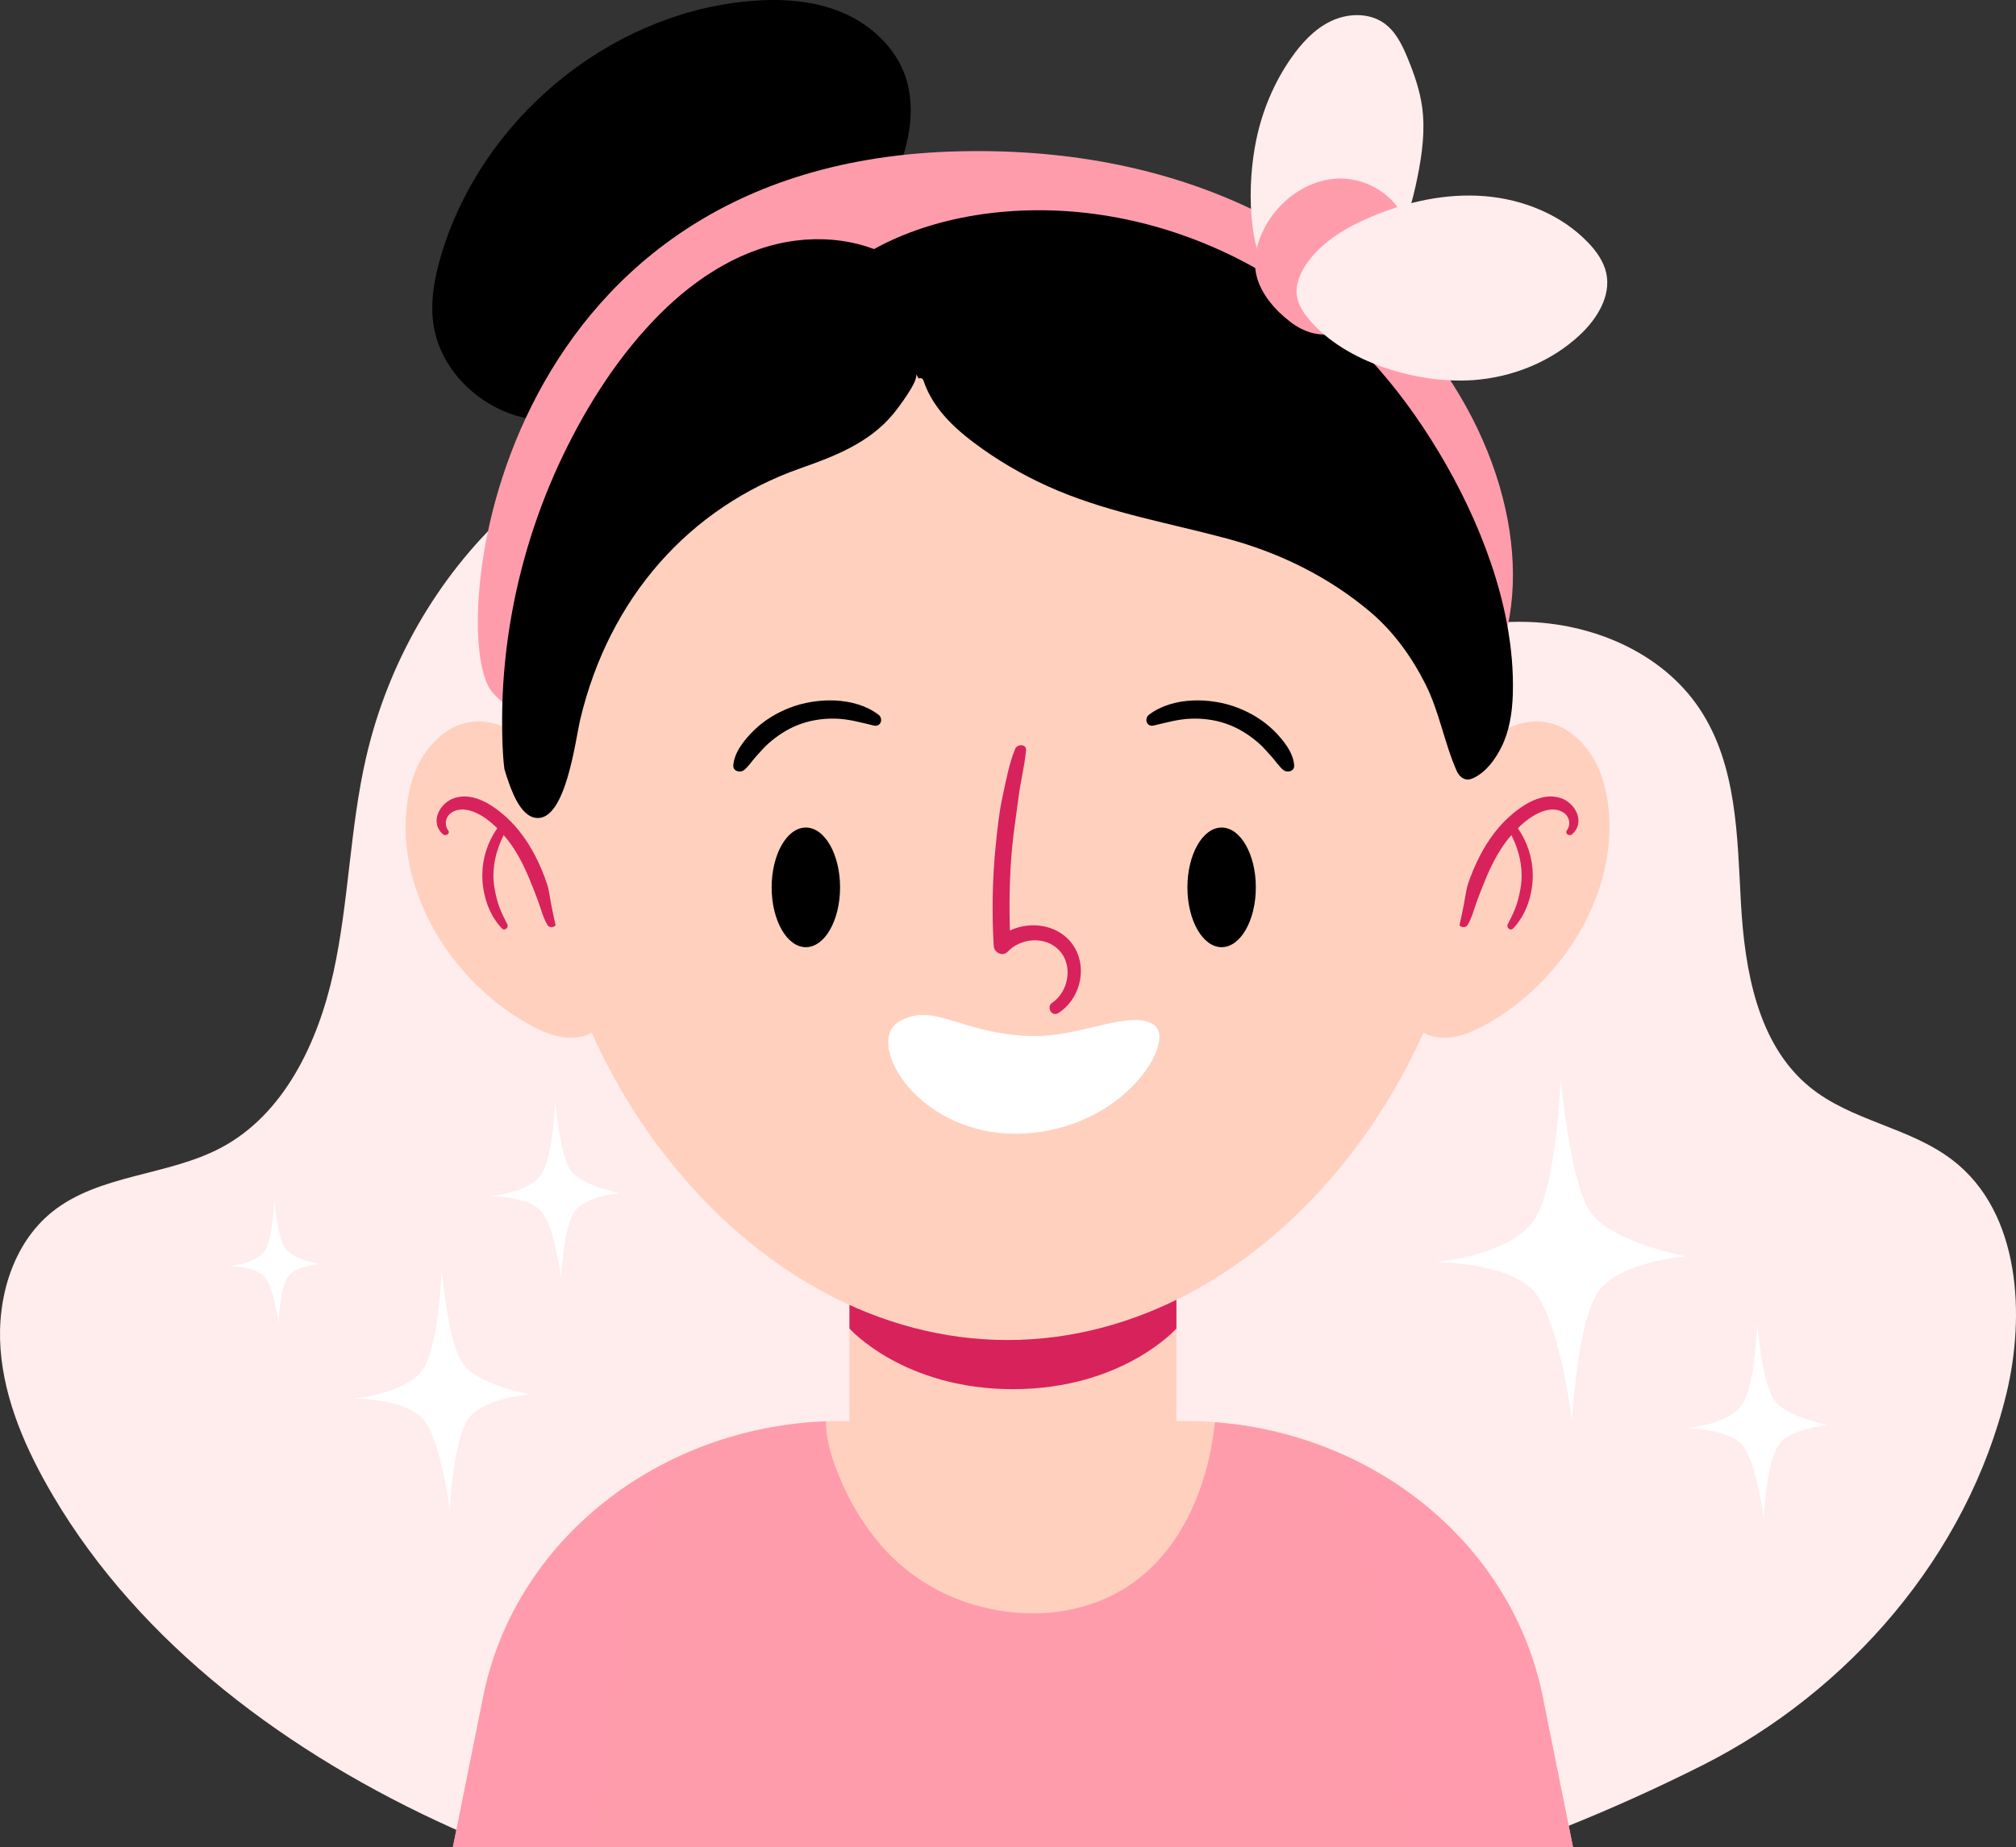 <svg width="323" height="296" viewBox="0 0 323 296" fill="none" xmlns="http://www.w3.org/2000/svg">
<rect x="0" y="0" width="323" height="296" fill="#333333" stroke="none"/>
<g clip-path="url(#clip0_975_54)">
<path d="M321.497 223.213C315.197 249.39 296.041 271.168 272.776 282.893C265.556 286.528 258.151 289.873 250.599 292.891C247.891 293.964 245.184 295.018 242.439 296H79.517C77.122 295.018 74.746 294 72.388 292.927C46.269 281.148 22.508 263.496 8.474 239.664C4.217 232.429 0.719 224.54 0.091 216.268C-0.535 208.015 2.062 199.326 8.288 194.272C15.842 188.146 26.855 188.492 35.457 183.911C45.477 178.566 50.913 167.205 53.416 155.861C55.904 144.518 56.052 132.647 58.667 121.34C62.147 106.27 70.067 92.491 81.174 82.202C93.939 70.331 112.875 63.169 129.471 70.077C140.891 74.84 149.106 85.201 157.524 94.527C165.942 103.834 176.183 113.033 188.34 113.923C197.163 114.578 205.434 110.706 213.447 107.288C223.172 103.143 233.395 99.508 244.097 99.653C254.817 99.799 266.164 104.38 272.297 113.578C278.323 122.613 278.339 134.047 278.93 144.736C279.536 155.425 281.563 167.314 289.909 174.169C296.612 179.675 305.932 180.62 312.802 185.892C323.873 194.345 324.407 211.088 321.497 223.213Z" fill="#FFECEC"/>
<path d="M252.019 296H72.566L77.433 271.837C82.583 246.269 106.694 227.726 134.796 227.726H189.788C217.892 227.726 242.004 246.269 247.152 271.837L252.019 296Z" fill="#FFD0BE"/>
<path d="M188.483 233.163C188.483 233.163 186.05 239.455 162.291 239.455C138.531 239.455 136.1 233.163 136.1 233.163V190.045H188.483V233.163Z" fill="#FFD0BE"/>
<path d="M188.483 212.909C188.483 212.909 179.865 222.625 162.291 222.625C144.716 222.625 136.1 212.909 136.1 212.909V190.045H188.483V212.909Z" fill="#D8225C"/>
<path d="M247.152 271.837C242.302 247.759 220.635 229.919 194.658 227.921C194.459 229.762 194.168 231.6 193.764 233.422C192.263 240.177 189.169 246.892 183.985 251.671C178.588 256.648 171.39 258.859 164.072 258.519C155.171 258.103 146.894 254.311 141.104 247.585C138.305 244.332 136.124 240.64 134.488 236.696C133.351 233.951 132.305 230.813 132.338 227.777C105.296 228.823 82.43 247.016 77.431 271.837L72.566 296H252.019L247.152 271.837Z" fill="#FF9CAC"/>
<g opacity="0.38">
<g opacity="0.38">
<path opacity="0.38" d="M215.818 240.138C219.916 253.767 221.567 268.035 223.225 282.112C223.766 286.737 224.298 291.367 224.763 295.999H252.02L247.155 271.836C243.514 253.761 230.395 239.204 213.094 232.223C214.111 234.817 215.013 237.461 215.818 240.138Z" fill="#FF9CAC"/>
</g>
<g opacity="0.38">
<path opacity="0.38" d="M100.095 264.168C101.463 256.934 103.215 249.763 105.617 242.793C106.746 239.512 108.023 236.278 109.437 233.104C93.158 240.385 80.929 254.488 77.433 271.837L72.568 296H95.796C96.632 285.322 98.102 274.687 100.095 264.168Z" fill="#FF9CAC"/>
</g>
</g>
<path d="M145.468 13.666C144.258 8.395 140.023 4.186 135.111 2.072C130.197 -0.044 124.682 -0.297 119.369 0.245C97.24 2.497 77.203 19.187 70.723 40.765C69.616 44.444 68.874 48.333 69.469 52.132C70.598 59.325 76.685 65.175 83.668 66.875C88.874 68.142 93.95 66.844 98.903 65.21C109.517 61.705 119.648 57.218 128.121 49.691C133.088 45.279 137.307 40.003 140.556 34.172C143.954 28.067 147.108 20.814 145.468 13.666Z" fill="black"/>
<path d="M72.552 153.545C67.343 146.723 64.377 138.321 65.097 130.011C65.427 126.223 66.514 122.371 69.056 119.453C74.931 112.707 82.511 115.788 87.431 121.649C95.841 131.665 100.441 144.47 99.118 157.272C98.65 161.802 96.403 166.73 90.771 166.281C88.599 166.107 86.567 165.183 84.685 164.13C79.991 161.504 75.827 157.835 72.552 153.545Z" fill="#FFD0BE"/>
<g opacity="0.41">
<g opacity="0.41">
<path opacity="0.41" d="M87.43 121.65C82.51 115.789 74.93 112.708 69.053 119.454C68.253 120.373 67.609 121.393 67.076 122.468C71.342 123.662 75.243 128.157 77.552 131.202C81.333 136.194 83.825 141.875 86.382 147.532C88.955 153.227 91.939 159.577 93.483 166.029C97.148 164.965 98.734 160.99 99.117 157.272C100.438 144.471 95.839 131.666 87.43 121.65Z" fill="#FFD0BE"/>
</g>
</g>
<path d="M88.004 142.851C87.583 141.295 86.997 139.786 86.319 138.319C85.044 135.558 83.289 132.889 80.996 130.846C78.877 128.957 75.794 126.919 72.805 127.892C70.417 128.668 68.789 131.806 70.988 133.713C71.406 134.076 72.174 133.594 71.812 133.084C71.093 132.075 71.418 130.722 72.508 130.12C73.55 129.542 74.797 129.679 75.871 130.093C77.286 130.644 78.551 131.627 79.666 132.736C78.155 134.905 77.306 137.468 77.277 140.121C77.242 143.189 78.244 146.518 80.41 148.786C80.858 149.253 81.556 148.659 81.281 148.123C80.607 146.814 79.999 145.596 79.627 144.172C79.277 142.827 79.032 141.518 79.058 140.121C79.095 137.917 79.717 135.799 80.692 133.838C80.916 134.1 81.15 134.36 81.357 134.623C82.812 136.503 83.91 138.652 84.811 140.839C85.297 142.022 85.787 143.216 86.22 144.42C86.678 145.69 87.012 147.037 87.691 148.212C88.069 148.868 89.204 148.603 89.165 147.817C89.082 146.125 88.445 144.48 88.004 142.851Z" fill="#D8225C"/>
<path d="M250.301 153.545C255.51 146.723 258.476 138.321 257.756 130.011C257.426 126.223 256.339 122.371 253.797 119.453C247.921 112.707 240.342 115.788 235.422 121.649C227.011 131.665 222.412 144.47 223.734 157.272C224.202 161.802 226.449 166.73 232.082 166.281C234.254 166.107 236.286 165.183 238.168 164.13C242.861 161.504 247.026 157.835 250.301 153.545Z" fill="#FFD0BE"/>
<g opacity="0.41">
<g opacity="0.41">
<path opacity="0.41" d="M234.722 147.176C237.632 138.114 242.52 129.907 248.901 122.804C249.982 121.599 251.434 120.134 253.095 118.734C247.326 112.979 240.146 116.018 235.42 121.65C227.009 131.666 222.41 144.471 223.732 157.273C224.18 161.615 226.274 166.309 231.41 166.296C231.575 159.805 232.73 153.371 234.722 147.176Z" fill="#FFD0BE"/>
</g>
</g>
<path d="M234.847 142.851C235.269 141.295 235.855 139.786 236.532 138.319C237.807 135.558 239.562 132.889 241.856 130.846C243.974 128.957 247.057 126.919 250.047 127.892C252.434 128.668 254.061 131.806 251.863 133.713C251.445 134.076 250.677 133.594 251.04 133.084C251.758 132.075 251.434 130.722 250.343 130.12C249.301 129.542 248.054 129.679 246.98 130.093C245.565 130.644 244.298 131.627 243.186 132.736C244.696 134.905 245.545 137.468 245.575 140.121C245.61 143.189 244.608 146.518 242.441 148.786C241.994 149.253 241.296 148.659 241.57 148.123C242.244 146.814 242.852 145.596 243.224 144.172C243.574 142.827 243.819 141.518 243.793 140.121C243.757 137.917 243.134 135.799 242.16 133.838C241.935 134.1 241.701 134.36 241.495 134.623C240.039 136.503 238.942 138.652 238.041 140.839C237.555 142.022 237.065 143.216 236.632 144.42C236.173 145.69 235.84 147.037 235.16 148.212C234.782 148.868 233.648 148.603 233.687 147.817C233.769 146.125 234.407 144.48 234.847 142.851Z" fill="#D8225C"/>
<path d="M78.698 110.699C71.686 101.551 78.462 26.907 152.211 24.296C225.96 21.682 254.664 83.267 237.646 110.148C220.628 137.027 92.506 128.721 78.698 110.699Z" fill="#FF9CAC"/>
<path d="M236.047 129.245C236.047 171.238 202.637 214.75 161.425 214.75C120.214 214.75 86.807 171.238 86.807 129.245C86.807 87.255 120.214 53.216 161.425 53.216C202.637 53.216 236.047 87.255 236.047 129.245Z" fill="#FFD0BE"/>
<g opacity="0.15">
<g opacity="0.15">
<path opacity="0.15" d="M142.137 209.475C142.515 194.567 139.054 179.117 128.149 167.925C123.027 162.664 116.3 158.603 109.31 156.032C105.712 154.707 101.89 153.747 98.013 153.918C95.909 154.013 93.211 154.649 91.139 155.916C99.313 181.233 118.352 203.386 142.053 211.473C142.086 210.804 142.121 210.137 142.137 209.475Z" fill="#FFC0CA"/>
</g>
<g opacity="0.15">
<path opacity="0.15" d="M226.773 156.983C218.527 156.133 210.8 158.161 203.868 161.852C201.129 163.809 198.56 165.993 196.176 168.376C186.965 177.576 180.886 189.234 180.302 202.102C180.157 205.255 180.302 208.401 180.648 211.53C203.865 203.675 222.625 182.311 231.117 157.678C229.687 157.383 228.239 157.134 226.773 156.983Z" fill="#FFC0CA"/>
</g>
</g>
<path d="M134.593 142.208C134.593 147.502 132.139 151.794 129.111 151.794C126.086 151.794 123.633 147.502 123.633 142.208C123.633 136.913 126.086 132.621 129.111 132.621C132.139 132.621 134.593 136.913 134.593 142.208Z" fill="black"/>
<path d="M201.208 142.208C201.208 147.502 198.754 151.794 195.726 151.794C192.7 151.794 190.246 147.502 190.246 142.208C190.246 136.913 192.7 132.621 195.726 132.621C198.754 132.621 201.208 136.913 201.208 142.208Z" fill="black"/>
<path d="M171.548 150.96C169.22 148.136 165.003 147.59 161.804 149.128C161.677 144.689 161.749 140.242 162.159 135.82C162.403 133.196 162.834 130.604 163.156 127.992C163.475 125.403 164.147 122.856 164.39 120.262C164.49 119.19 162.987 119.193 162.642 120.028C161.649 122.435 161.189 125.122 160.631 127.656C160.067 130.224 159.791 132.902 159.529 135.516C158.993 140.862 158.905 146.229 159.209 151.593C159.269 152.66 160.638 153.382 161.456 152.513C163.565 150.272 167.498 149.975 169.701 152.295C171.97 154.685 171.233 158.89 168.593 160.69C167.577 161.38 168.516 163.024 169.575 162.344C173.311 159.939 174.429 154.456 171.548 150.96Z" fill="#D8225C"/>
<path d="M204.054 117.052C202.422 115.451 200.451 114.26 198.32 113.429C194.02 111.755 187.924 111.622 184.098 114.535C183.271 115.164 183.702 116.54 184.84 116.273C186.931 115.785 188.9 115.207 191.071 115.165C193.16 115.124 195.256 115.465 197.189 116.262C198.846 116.941 200.377 117.961 201.713 119.136C202.455 119.786 203.055 120.524 203.72 121.246C204.356 121.933 204.877 122.79 205.595 123.384C206.22 123.904 207.412 123.617 207.351 122.666C207.218 120.544 205.518 118.492 204.054 117.052Z" fill="black"/>
<path d="M120.786 117.052C122.418 115.451 124.389 114.26 126.52 113.429C130.819 111.755 136.916 111.622 140.743 114.535C141.569 115.164 141.138 116.54 140.001 116.273C137.909 115.785 135.941 115.207 133.77 115.165C131.679 115.124 129.583 115.465 127.651 116.262C125.993 116.941 124.462 117.961 123.127 119.136C122.385 119.786 121.784 120.524 121.119 121.246C120.485 121.933 119.962 122.79 119.244 123.384C118.62 123.904 117.428 123.617 117.489 122.666C117.621 120.544 119.321 118.492 120.786 117.052Z" fill="black"/>
<path d="M143.969 163.779C149.482 160.439 153.566 165.542 164.802 166.027C172.912 166.382 181.037 161.683 184.854 164.211C188.672 166.744 180.07 181.09 163.601 181.67C147.132 182.248 138.456 167.12 143.969 163.779Z" fill="white"/>
<path d="M241.427 99.844C238.997 86.942 232.355 74.179 225.293 64.601C217.584 54.145 207.619 45.737 196.162 40.407C184.545 35.001 171.572 32.621 158.757 34.145C152.485 34.894 145.865 36.693 140.035 39.914C139.643 39.771 139.251 39.636 138.864 39.513C135.226 38.356 131.29 38.075 127.479 38.56C119.225 39.614 111.789 44.259 105.708 50.345C99.326 56.735 94.198 64.675 90.221 72.948C86.132 81.458 83.253 90.58 81.724 99.936C80.879 105.108 80.437 110.329 80.45 115.552C80.457 118.058 80.492 120.676 80.811 123.216C80.915 123.572 81.011 123.93 81.129 124.281C81.857 126.47 83.301 130.882 85.983 131.089C90.676 131.45 92.192 118.526 92.973 115.259C97.617 95.797 110.435 81.312 128.249 75.046C133.631 73.154 139.245 71.016 143.1 66.35C143.776 65.53 147.308 60.974 146.749 59.893C146.884 60.154 147.039 60.404 147.177 60.663C147.451 60.525 147.831 60.603 147.967 61.014C149.581 65.853 153.592 69.244 157.475 71.99C161.235 74.648 165.282 76.868 169.476 78.624C178.255 82.298 187.588 83.879 196.687 86.339C204.965 88.576 212.885 92.421 219.592 98.109C223.27 101.231 226.164 105.241 228.384 109.645C230.629 114.099 231.421 119.138 233.407 123.583C233.718 124.281 234.333 124.883 235.061 124.923C235.479 124.948 235.886 124.786 236.264 124.592C238.167 123.619 239.552 121.709 240.535 119.764C241.849 117.157 242.291 114.166 242.381 111.243C242.495 107.484 242.145 103.659 241.427 99.844Z" fill="black"/>
<path d="M206.82 9.368C208.5 6.951 210.552 4.678 213.225 3.395C215.895 2.113 219.288 1.993 221.712 3.688C223.597 5.004 224.649 7.176 225.518 9.287C226.557 11.799 227.461 14.386 227.841 17.072C228.373 20.846 227.857 24.689 227.1 28.425C226.282 32.461 225.164 36.498 223.048 40.043C219.983 45.18 209.624 52.848 204.289 46.091C199.651 40.219 199.856 29.268 201.27 22.433C202.234 17.776 204.094 13.291 206.82 9.368Z" fill="#FFECEC"/>
<path d="M201.289 44.067C200.72 41.575 201.358 38.933 202.527 36.652C204.719 32.373 209.031 29.032 213.876 28.644C218.72 28.257 223.828 31.244 225.2 35.845C226.749 41.033 223.562 47.026 219.628 50.388C215.583 53.843 211.116 54.925 206.76 51.604C204.33 49.751 201.978 47.088 201.289 44.067Z" fill="#FF9CAC"/>
<path d="M209.703 51.16C208.836 50.122 208.062 48.951 207.819 47.628C207.451 45.641 208.333 43.619 209.534 41.981C212.028 38.584 215.843 36.359 219.755 34.714C225.456 32.316 231.687 30.94 237.863 31.436C244.041 31.932 250.155 34.41 254.419 38.849C255.766 40.249 256.944 41.887 257.355 43.776C258.147 47.42 255.9 51.067 253.165 53.638C248.569 57.957 242.352 60.473 236.023 60.918C227.176 61.543 215.511 58.117 209.703 51.16Z" fill="#FFECEC"/>
<path d="M229.93 202.254C229.93 202.254 242.822 201.183 246.198 194.845C249.574 188.506 250.035 172.614 250.035 172.614C250.035 172.614 251.488 189.74 254.958 194.432C258.427 199.124 270.142 201.349 270.142 201.349C270.142 201.349 259.713 202.129 256.209 206.802C252.704 211.474 251.871 227.777 251.871 227.777C251.871 227.777 249.867 211.351 245.614 206.802C241.359 202.254 229.93 202.254 229.93 202.254Z" fill="white"/>
<path d="M270.143 228.893C270.143 228.893 277.444 228.286 279.356 224.696C281.268 221.106 281.53 212.107 281.53 212.107C281.53 212.107 282.351 221.807 284.317 224.461C286.282 227.119 292.915 228.381 292.915 228.381C292.915 228.381 287.01 228.823 285.026 231.469C283.04 234.116 282.569 243.347 282.569 243.347C282.569 243.347 281.434 234.043 279.025 231.469C276.615 228.893 270.143 228.893 270.143 228.893Z" fill="white"/>
<path d="M78.535 191.693C78.535 191.693 85.205 191.139 86.951 187.859C88.699 184.58 88.935 176.358 88.935 176.358C88.935 176.358 89.688 185.218 91.482 187.645C93.278 190.072 99.338 191.224 99.338 191.224C99.338 191.224 93.943 191.628 92.131 194.045C90.316 196.463 89.885 204.898 89.885 204.898C89.885 204.898 88.85 196.398 86.649 194.045C84.448 191.693 78.535 191.693 78.535 191.693Z" fill="white"/>
<path d="M36.699 202.911C36.699 202.911 41.343 202.526 42.56 200.241C43.776 197.958 43.944 192.233 43.944 192.233C43.944 192.233 44.467 198.405 45.716 200.094C46.965 201.784 51.184 202.584 51.184 202.584C51.184 202.584 47.429 202.868 46.167 204.549C44.903 206.233 44.603 212.108 44.603 212.108C44.603 212.108 43.881 206.189 42.349 204.549C40.816 202.911 36.699 202.911 36.699 202.911Z" fill="white"/>
<path d="M56.672 224.109C56.672 224.109 65.707 223.36 68.072 218.918C70.441 214.473 70.761 203.337 70.761 203.337C70.761 203.337 71.78 215.34 74.211 218.627C76.644 221.915 84.854 223.473 84.854 223.473C84.854 223.473 77.545 224.02 75.09 227.296C72.633 230.572 72.049 241.997 72.049 241.997C72.049 241.997 70.645 230.485 67.665 227.296C64.683 224.109 56.672 224.109 56.672 224.109Z" fill="white"/>
</g>
<defs>
<clipPath id="clip0_975_54">
<rect width="323" height="296" fill="white"/>
</clipPath>
</defs>
</svg>
